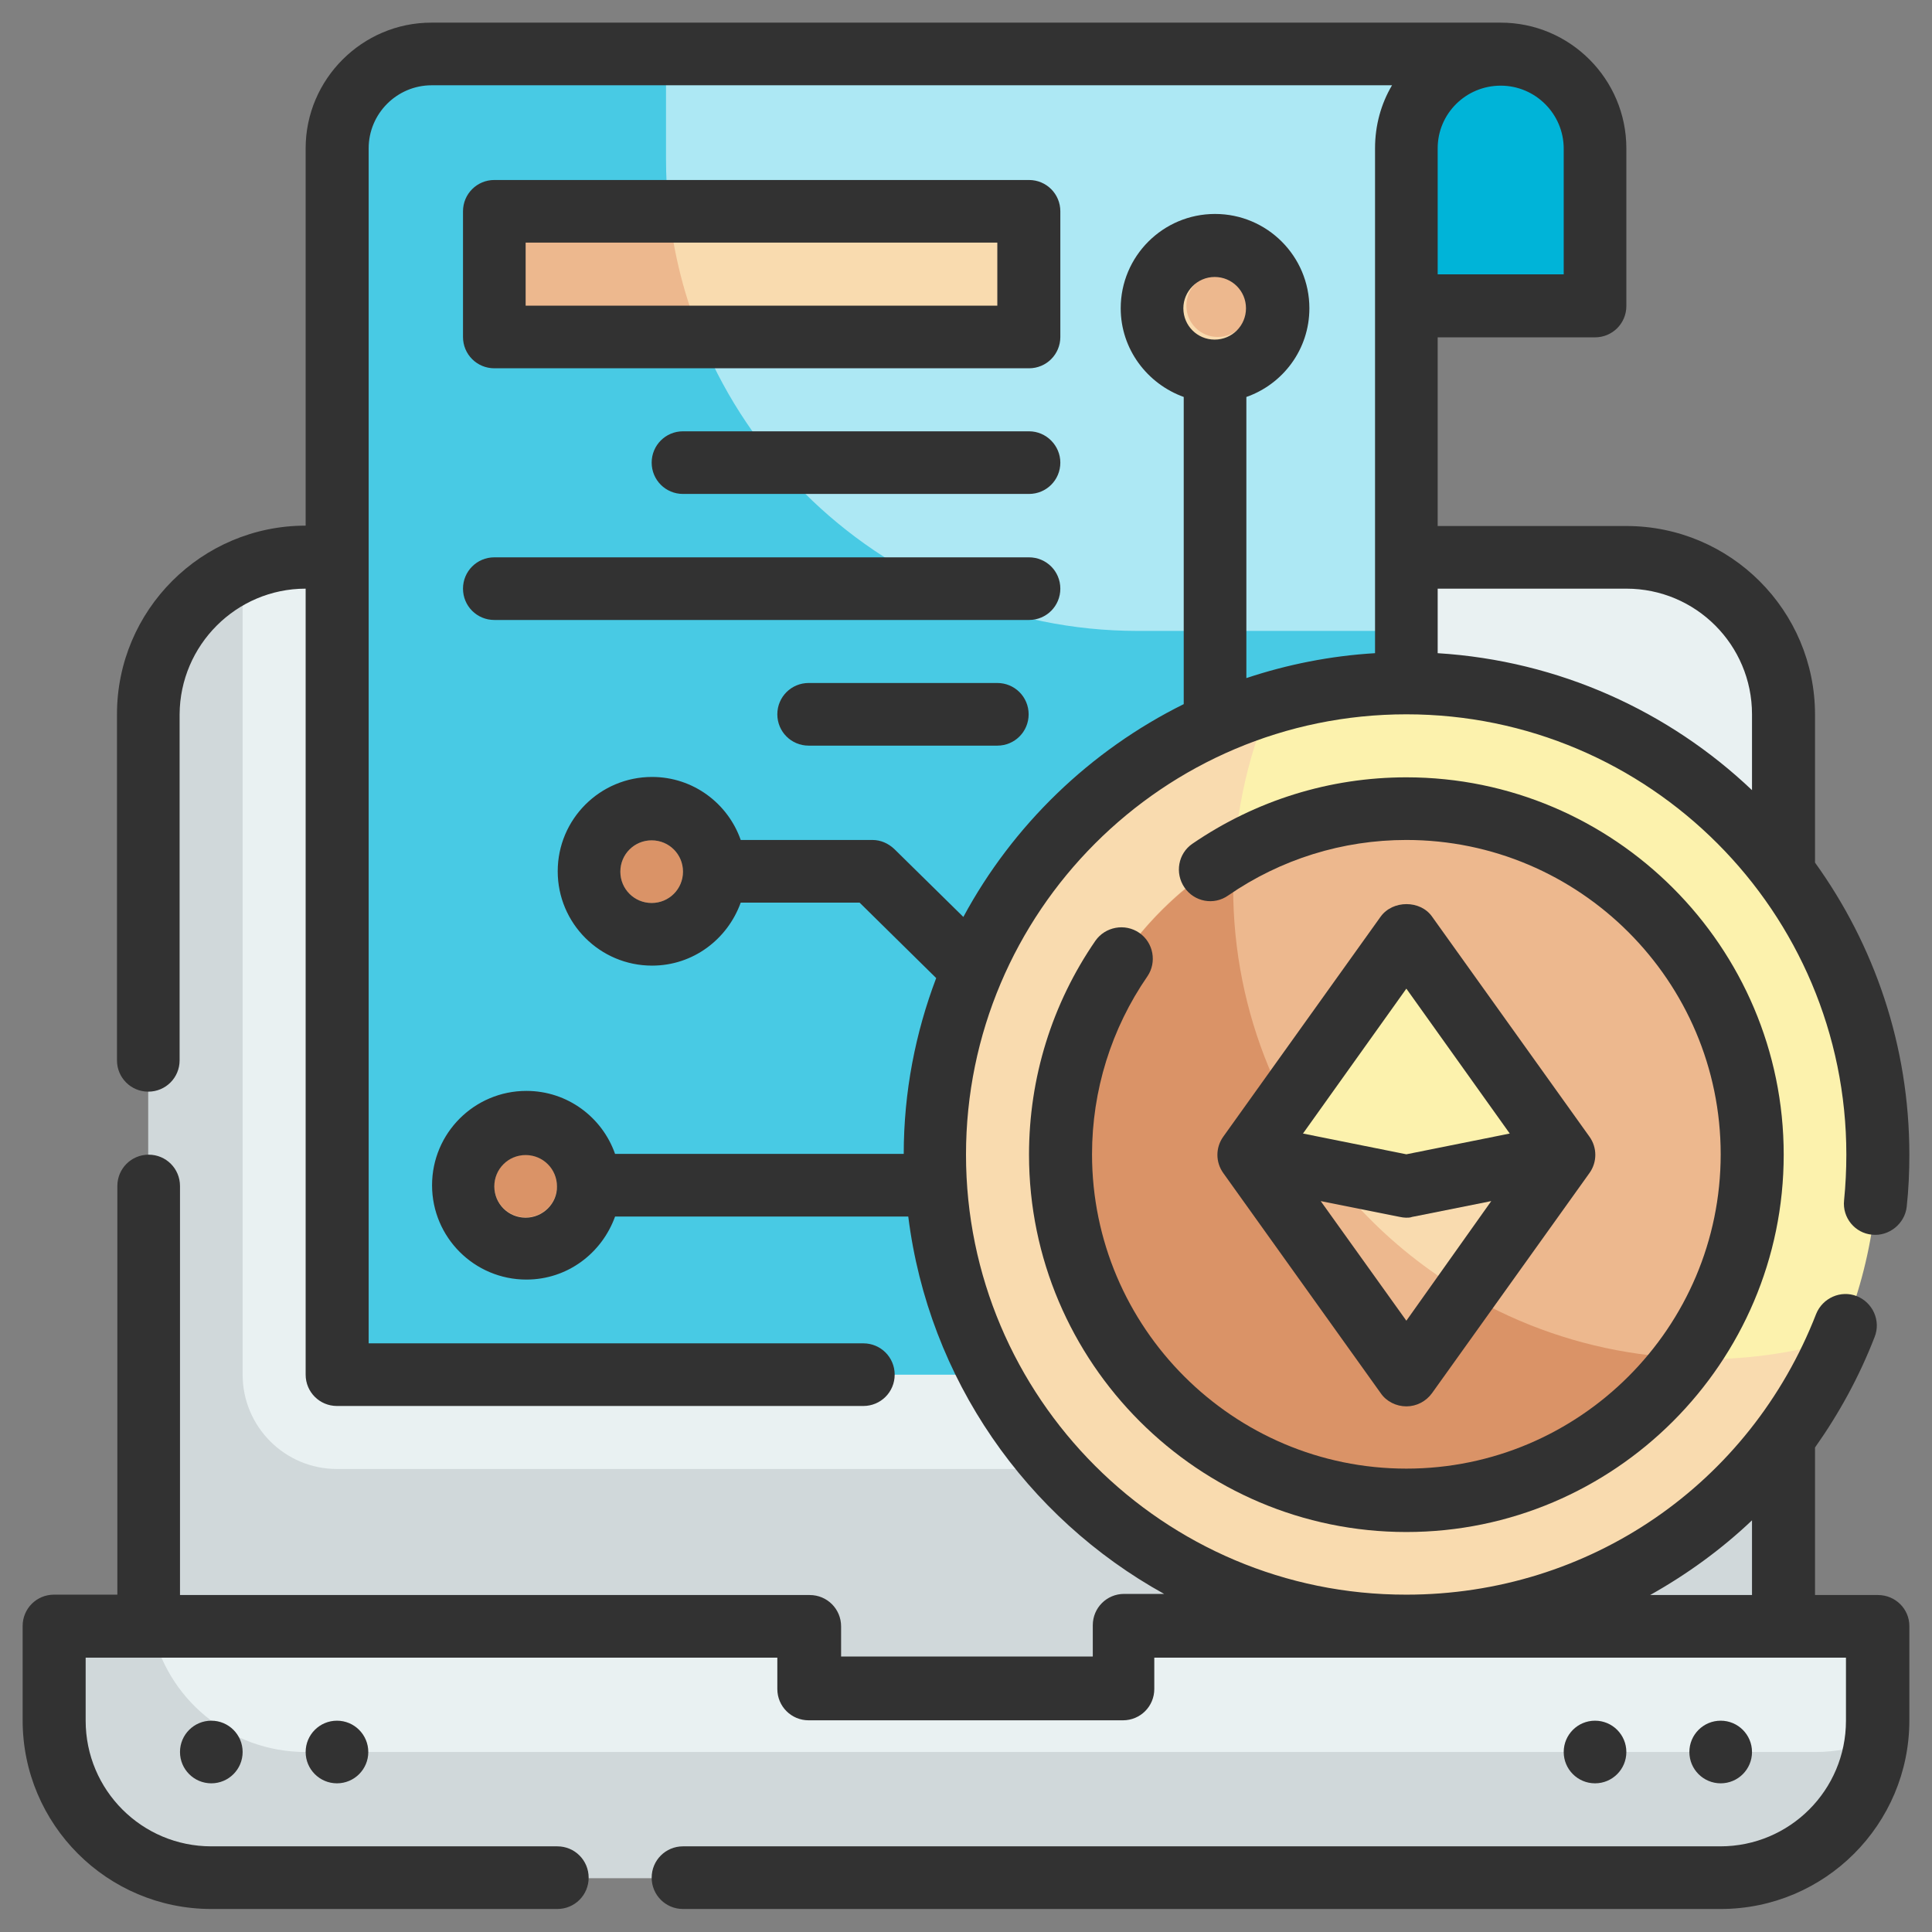 <?xml version="1.0" encoding="utf-8"?>
<!-- Generator: Adobe Illustrator 23.0.5, SVG Export Plug-In . SVG Version: 6.00 Build 0)  -->
<svg version="1.1" id="Layer_1" xmlns:svgjs="http://svgjs.com/svgjs"
	 xmlns="http://www.w3.org/2000/svg" xmlns:xlink="http://www.w3.org/1999/xlink" x="0px" y="0px" viewBox="0 0 512 512"
	 style="enable-background:new 0 0 512 512;" xml:space="preserve">
<rect x="0" y="0" width="512" height="512" fill="#808080" stroke="none"/>
<style type="text/css">
	.st0{fill:#E9F1F2;}
	.st1{fill:#D0D8DA;}
	.st2{fill:#00B4D8;}
	.st3{fill:#ADE8F4;}
	.st4{fill:#48CAE4;}
	.st5{fill:#F9DBAF;}
	.st6{fill:#EDB88E;}
	.st7{fill:#DA9367;}
	.st8{fill:#FCF2AD;}
	.st9{fill:#323232;}
</style>
<g>
	<g id="Color">
		<g>
			<g>
				<path class="st0" d="M431,147.7H81c-23,0-41.7,18.7-41.7,41.7v258.3h433.3V189.3C472.7,166.3,454,147.7,431,147.7z"/>
				<path class="st1" d="M89.3,389.3c-13.8,0-25-11.2-25-25V151.2c-14.7,6.4-25,21.1-25,38.1v258.3h433.3v-58.3H89.3z"/>
				<path class="st0" d="M297.7,431v16.7h-83.3V431h-200v25c0,23,18.7,41.7,41.7,41.7h400c23,0,41.7-18.7,41.7-41.7v-25H297.7z"/>
				<path class="st1" d="M481,464.3H81c-20.2,0-37-14.3-40.8-33.3H14.3v25c0,23,18.7,41.7,41.7,41.7h400c21.3,0,38.6-16,41.2-36.6
					C492.2,463.2,486.7,464.3,481,464.3z"/>
			</g>
			<g>
				<path class="st2" d="M372.7,81h50V39.3c0-13.8-11.2-25-25-25h-25V81z"/>
				<path class="st3" d="M114.3,14.3c-13.8,0-25,11.2-25,25v325h283.3v-325c0-13.8,11.2-25,25-25H114.3z"/>
				<path class="st4" d="M301.5,167.2c-69,0-125-56-125-125V14.3h-62.2c-13.8,0-25,11.2-25,25v325h283.3V167.2H301.5z"/>
				<path class="st5" d="M131,56h141.7v33.3H131V56z"/>
				<circle class="st6" cx="139.3" cy="314.3" r="16.7"/>
				<circle class="st6" cx="172.7" cy="231" r="16.7"/>
				<circle class="st5" cx="322.7" cy="81" r="16.7"/>
				<path class="st6" d="M177.3,56H131v33.3h54.8C181.5,78.9,178.6,67.7,177.3,56z"/>
				<circle class="st6" cx="322.7" cy="81" r="8.3"/>
				<g>
					<circle class="st7" cx="172.7" cy="231" r="8.3"/>
					<circle class="st7" cx="139.3" cy="314.3" r="8.3"/>
				</g>
			</g>
			<g>
				<g>
					<circle class="st8" cx="372.7" cy="306" r="125"/>
					<path class="st5" d="M451.8,360.2c-69,0-125-56-125-125c0-17.3,3.5-33.9,9.9-48.9c-51.5,15.4-89.1,63.2-89.1,119.7
						c0,69,56,125,125,125c51.7,0,96-31.4,115.1-76.1C476.4,358.3,464.3,360.2,451.8,360.2L451.8,360.2z"/>
					<circle class="st6" cx="372.7" cy="306" r="91.7"/>
					<path class="st7" d="M281,306c0,50.6,41,91.7,91.7,91.7c30.4,0,57.4-14.9,74-37.8c-66.6-2.7-119.9-57.4-119.9-124.7
						c0-2.9,0.2-5.8,0.4-8.7C299.7,242.2,281,271.9,281,306z"/>
					<path class="st5" d="M372.7,247.7l41.7,58.3l-41.7,58.3L331,306L372.7,247.7z"/>
					<path class="st8" d="M372.7,314.3l41.7-8.3l-41.7-58.3L331,306L372.7,314.3z"/>
					<path class="st6" d="M388.2,342.6c-20.2-11.9-36.7-29.3-47.5-50.2L331,306l41.7,58.3L388.2,342.6z"/>
					<path class="st5" d="M352.1,310.2c-4.2-5.6-8.1-11.6-11.3-17.9L331,306L352.1,310.2z"/>
				</g>
			</g>
		</g>
	</g>
	<g id="Outline_copy">
		<g>
			<path class="st9" d="M497.7,422.7H481v-39.1c6.3-8.9,11.7-18.7,15.8-29.3c1.7-4.3-0.5-9.1-4.7-10.8c-4.3-1.7-9.1,0.5-10.8,4.7
				c-17.6,45.2-60.2,74.4-108.6,74.4C308.3,422.7,256,370.3,256,306s52.3-116.7,116.7-116.7S489.3,241.7,489.3,306
				c0,4-0.2,8.1-0.6,12.1c-0.5,4.6,2.9,8.7,7.4,9.1c4.5,0.5,8.7-2.9,9.2-7.4c0.5-4.6,0.7-9.2,0.7-13.8c0-28.9-9.3-55.6-25-77.4
				v-39.2c0-27.6-22.4-50-50-50h-50v-50h41.7c4.6,0,8.3-3.7,8.3-8.3V39.3C431,21,416.1,6,397.7,6H114.3C96,6,81,21,81,39.3v100
				c-27.6,0-50,22.4-50,50V281c0,4.6,3.7,8.3,8.3,8.3s8.3-3.7,8.3-8.3v-91.7C47.7,171,62.6,156,81,156v208.3c0,4.6,3.7,8.3,8.3,8.3
				h139.5c4.6,0,8.3-3.7,8.3-8.3c0-4.6-3.7-8.3-8.3-8.3H97.7V39.3c0-9.2,7.5-16.7,16.7-16.7h254.5c-2.9,4.9-4.5,10.6-4.5,16.7v133.8
				c-11.8,0.7-23.3,3-34.1,6.6v-74.5c9.7-3.4,16.7-12.6,16.7-23.5c0-13.8-11.2-25-25-25s-25,11.2-25,25c0,10.8,7,20,16.7,23.5v81.4
				c-24.8,12.3-45.3,32.1-58.4,56.4l-18.3-18c-1.6-1.5-3.6-2.4-5.8-2.4h-34.9c-3.4-9.7-12.6-16.7-23.5-16.7c-13.8,0-25,11.2-25,25
				s11.2,25,25,25c10.9,0,20-7,23.5-16.7h31.5l20.3,20c-5.5,14.5-8.6,30.2-8.6,46.6h-76.5c-3.4-9.7-12.6-16.7-23.5-16.7
				c-13.8,0-25,11.2-25,25s11.2,25,25,25c10.9,0,20-7,23.5-16.7h77.7c5.4,43.1,31.3,79.8,67.8,100h-10.6c-4.6,0-8.3,3.7-8.3,8.3v8.3
				h-66.7V431c0-4.6-3.7-8.3-8.3-8.3H47.7V314.3c0-4.6-3.7-8.3-8.3-8.3s-8.3,3.7-8.3,8.3v108.3H14.3c-4.6,0-8.3,3.7-8.3,8.3v25
				c0,27.6,22.4,50,50,50h91.7c4.6,0,8.3-3.7,8.3-8.3c0-4.6-3.7-8.3-8.3-8.3H56c-18.4,0-33.3-14.9-33.3-33.3v-16.7H206v8.3
				c0,4.6,3.7,8.3,8.3,8.3h83.3c4.6,0,8.3-3.7,8.3-8.3v-8.3h183.3V456c0,18.4-14.9,33.3-33.3,33.3H181c-4.6,0-8.3,3.7-8.3,8.3
				c0,4.6,3.7,8.3,8.3,8.3h275c27.6,0,50-22.4,50-50v-25C506,426.4,502.3,422.7,497.7,422.7L497.7,422.7z M321.9,73.4
				c4.6,0,8.3,3.7,8.3,8.3c0,4.6-3.7,8.3-8.3,8.3s-8.3-3.7-8.3-8.3C313.6,77.2,317.3,73.4,321.9,73.4z M431,156
				c18.4,0,33.3,14.9,33.3,33.3v20.1c-22-20.9-51.1-34.3-83.3-36.3V156H431z M397.7,22.7c9.2,0,16.7,7.5,16.7,16.7v33.3H381V39.3
				C381,30.1,388.5,22.7,397.7,22.7z M172.7,239.3c-4.6,0-8.3-3.7-8.3-8.3s3.7-8.3,8.3-8.3c4.6,0,8.3,3.7,8.3,8.3
				S177.3,239.3,172.7,239.3z M139.3,322.7c-4.6,0-8.3-3.7-8.3-8.3c0-4.6,3.7-8.3,8.3-8.3c4.6,0,8.3,3.7,8.3,8.3
				C147.7,318.9,143.9,322.7,139.3,322.7z M464.3,402.9v19.8h-27C447.1,417.2,456.2,410.6,464.3,402.9z"/>
			<circle class="st9" cx="56" cy="464.3" r="8.3"/>
			<circle class="st9" cx="89.3" cy="464.3" r="8.3"/>
			<circle class="st9" cx="422.7" cy="464.3" r="8.3"/>
			<circle class="st9" cx="456" cy="464.3" r="8.3"/>
			<path class="st9" d="M301.9,247.2c-3.8-2.6-9-1.6-11.6,2.1c-11.5,16.7-17.6,36.3-17.6,56.7c0,55.1,44.9,100,100,100
				s100-44.9,100-100s-44.9-100-100-100c-20.3,0-39.9,6.1-56.7,17.6c-3.8,2.6-4.7,7.8-2.1,11.6c2.6,3.8,7.8,4.8,11.6,2.1
				c13.9-9.6,30.3-14.7,47.2-14.7c45.9,0,83.3,37.4,83.3,83.3s-37.4,83.3-83.3,83.3s-83.3-37.4-83.3-83.3c0-16.9,5.1-33.3,14.7-47.2
				C306.6,255,305.7,249.8,301.9,247.2L301.9,247.2z"/>
			<path class="st9" d="M372.7,372.7c2.7,0,5.2-1.3,6.8-3.5l41.7-58.3c2.1-2.9,2.1-6.8,0-9.7l-41.7-58.3c-3.1-4.4-10.4-4.4-13.6,0
				l-41.7,58.3c-2.1,2.9-2.1,6.8,0,9.7l41.7,58.3C367.4,371.4,370,372.7,372.7,372.7z M372.7,350L350,318.3l21,4.2
				c0.5,0.1,1.1,0.2,1.6,0.2s1.1,0,1.6-0.2l21-4.2L372.7,350z M372.7,262l27.4,38.4l-27.4,5.5l-27.4-5.5L372.7,262z"/>
			<path class="st9" d="M281,56c0-4.6-3.7-8.3-8.3-8.3H131c-4.6,0-8.3,3.7-8.3,8.3v33.3c0,4.6,3.7,8.3,8.3,8.3h141.7
				c4.6,0,8.3-3.7,8.3-8.3V56z M264.3,81h-125V64.3h125V81z"/>
			<path class="st9" d="M272.7,114.3H181c-4.6,0-8.3,3.7-8.3,8.3c0,4.6,3.7,8.3,8.3,8.3h91.7c4.6,0,8.3-3.7,8.3-8.3
				C281,118.1,277.3,114.3,272.7,114.3z"/>
			<path class="st9" d="M131,164.3h141.7c4.6,0,8.3-3.7,8.3-8.3c0-4.6-3.7-8.3-8.3-8.3H131c-4.6,0-8.3,3.7-8.3,8.3
				C122.7,160.6,126.4,164.3,131,164.3z"/>
			<path class="st9" d="M214.3,181c-4.6,0-8.3,3.7-8.3,8.3c0,4.6,3.7,8.3,8.3,8.3h50c4.6,0,8.3-3.7,8.3-8.3c0-4.6-3.7-8.3-8.3-8.3
				H214.3z"/>
		</g>
	</g>
</g>
</svg>
